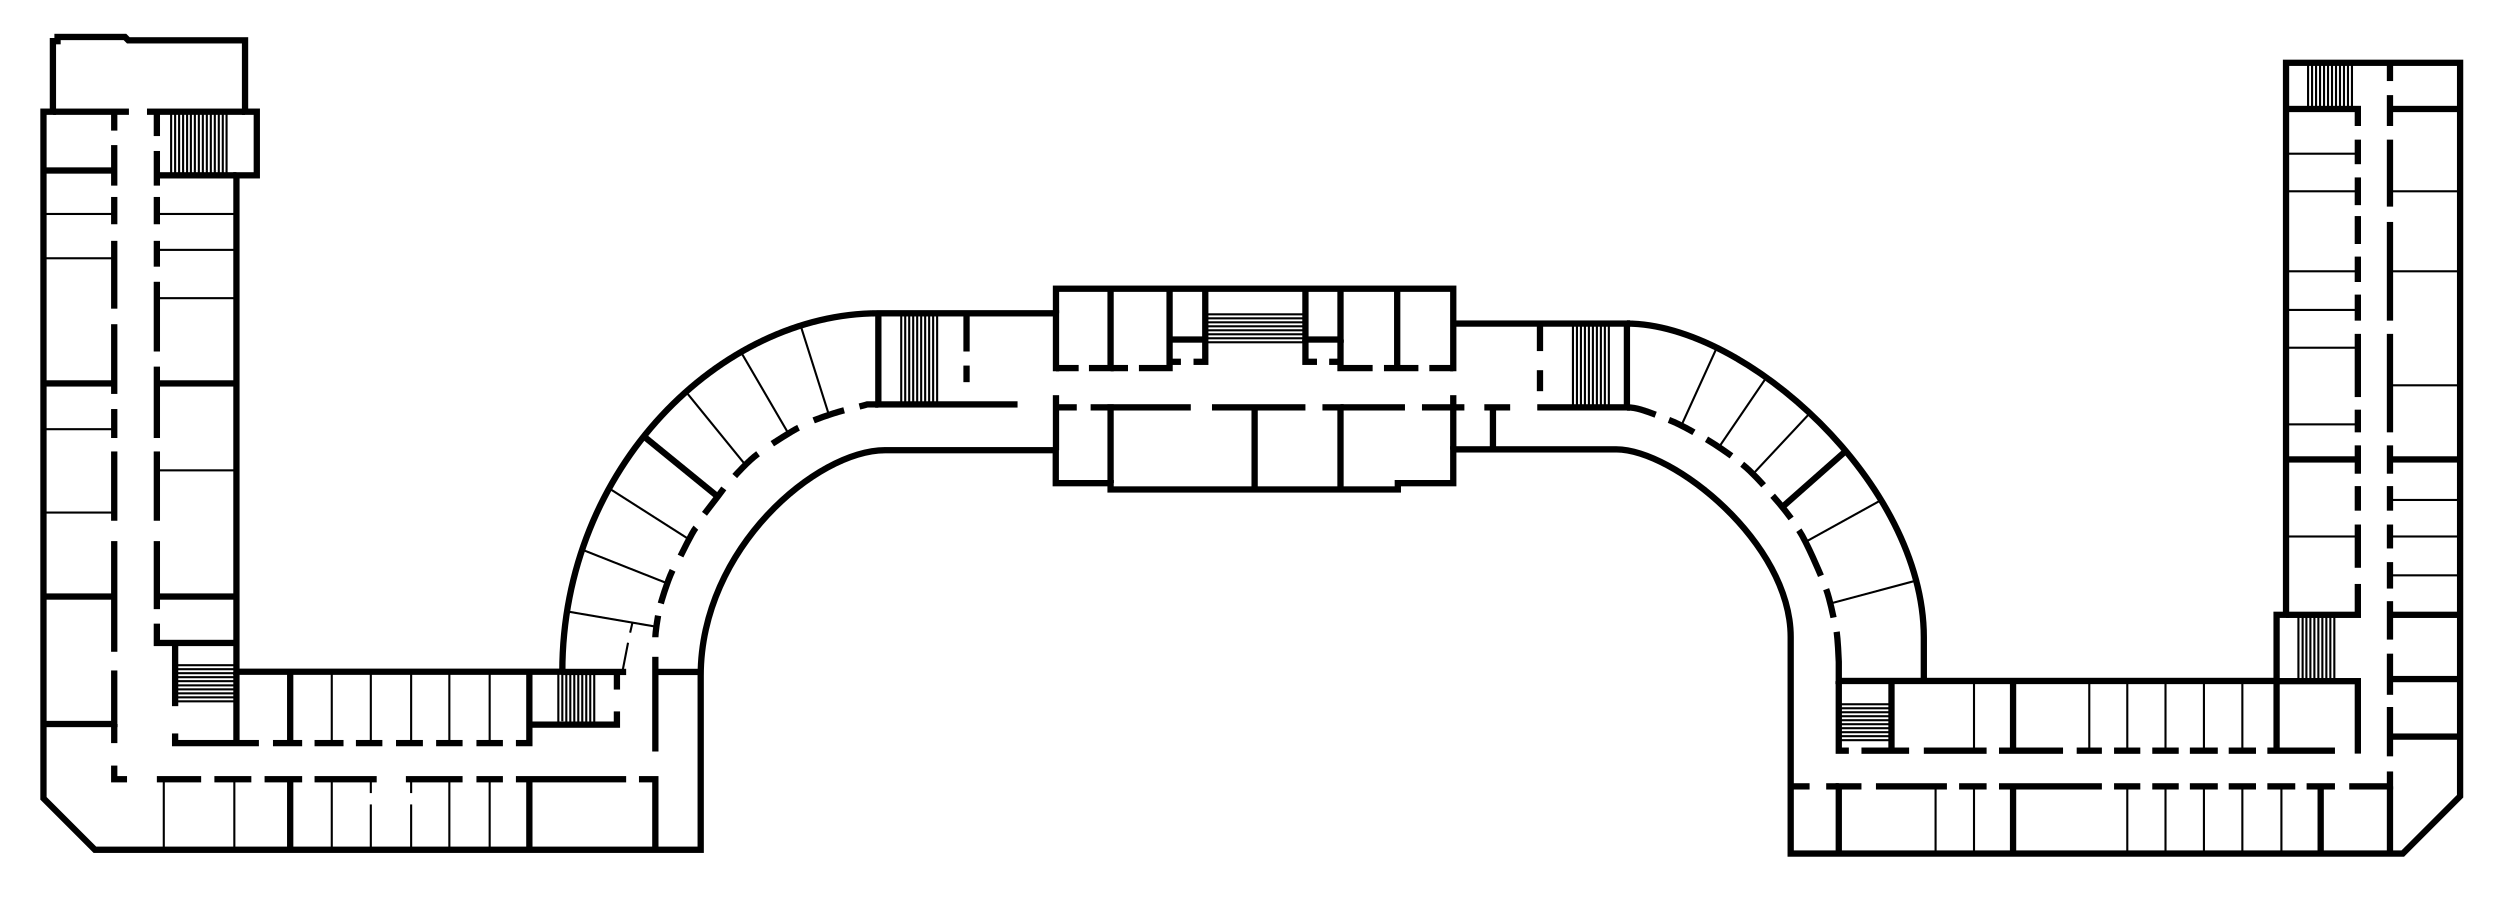 <?xml version="1.0" encoding="utf-8"?><!-- Generator: Adobe Illustrator 21.0.0, SVG Export Plug-In . SVG Version: 6.00 Build 0)  --><svg version="1.1" id="Layer_1" xmlns="http://www.w3.org/2000/svg" xmlns:xlink="http://www.w3.org/1999/xlink" x="0px" y="0px"
	 viewBox="0 0 1190.6 433.2" style="enable-background:new 0 0 1190.6 433.2;" xml:space="preserve"><style type="text/css">
	.st0{fill:none;stroke:#000000;stroke-width:3;stroke-miterlimit:10;}
	.st1{fill:none;stroke:#000000;stroke-miterlimit:10;}
	.st2{fill:#FFFFFF;stroke:#000000;stroke-miterlimit:10;}
</style><path class="st0" d="M875.7,303.5"/><path class="st0" d="M502.9,176.8v-2.3v-25.3h-84.6c-74.6,0-150.5,73.2-150.5,170.7H112.6V83.5h9.7V53.2h-5.6v-34H61.1l-1.6-1.6
	H27.4v2h-2.2v33.6h-4.5v327l24.5,24.5h288.5c0,0,0-33,0-82.9c0-60.8,55.4-107.4,87.8-107.4h81.3v15.7h26.1v3h136.8v-3h26.4v-16.1
	c0,0,50.1,0,77.6,0c27.4,0,83.1,44.6,83.1,89.4v103.1h291.5l27.3-27.3V29.9h-82.9v262.9h-4.5v31.5H875.7v-9.1
	c-0.4-10.3-1-14.3-1-14.3"/><line class="st0" x1="692.1" y1="214.1" x2="692.1" y2="188.2"/><line class="st0" x1="502.9" y1="214.4" x2="502.9" y2="188.2"/><polyline class="st0" points="692.1,176.8 692.1,137.5 502.9,137.5 502.9,149.2 "/><polyline class="st0" points="692.1,154.1 774.8,154.1 774.8,194 732.1,194 "/><line class="st0" x1="719.2" y1="194" x2="706.9" y2="194"/><line class="st0" x1="711" y1="214.1" x2="711" y2="194"/><line class="st0" x1="733.4" y1="186.3" x2="733.4" y2="176.3"/><line class="st0" x1="733.4" y1="167.2" x2="733.4" y2="154.1"/><path class="st0" d="M774.8,154.1c56.4,0,141.4,76.2,141.4,149.4v20.9"/><path class="st0" d="M54.4,344.8"/><polyline class="st0" points="20.8,344.8 54.4,344.8 54.4,319.3 "/><line class="st0" x1="25.3" y1="53.2" x2="61.4" y2="53.2"/><polyline class="st0" points="116.7,53.2 72,53.2 70,53.2 "/><line class="st0" x1="54.4" y1="310.4" x2="54.4" y2="257.7"/><line class="st0" x1="54.4" y1="248" x2="54.4" y2="215"/><line class="st0" x1="54.4" y1="208.6" x2="54.4" y2="194.8"/><line class="st0" x1="54.4" y1="187.6" x2="54.4" y2="154.4"/><line class="st0" x1="54.4" y1="147" x2="54.4" y2="114.7"/><line class="st0" x1="54.4" y1="106.8" x2="54.4" y2="93.8"/><polyline class="st0" points="54.4,69.1 54.4,86.9 54.4,88.4 "/><line class="st0" x1="54.4" y1="62.2" x2="54.4" y2="53.2"/><line class="st0" x1="54.4" y1="81.2" x2="20.8" y2="81.2"/><line class="st0" x1="54.4" y1="182.6" x2="20.8" y2="182.6"/><line class="st0" x1="54.4" y1="284.1" x2="20.8" y2="284.1"/><path class="st0" d="M76.4,53.2"/><polyline class="st0" points="112.6,306.2 74.7,306.2 74.7,297 "/><line class="st0" x1="74.7" y1="290.1" x2="74.7" y2="257.7"/><line class="st0" x1="74.7" y1="248" x2="74.7" y2="215"/><line class="st0" x1="74.7" y1="208.6" x2="74.7" y2="174.6"/><line class="st0" x1="74.7" y1="167.4" x2="74.7" y2="134.2"/><line class="st0" x1="74.7" y1="127" x2="74.7" y2="114.7"/><line class="st0" x1="74.7" y1="106.8" x2="74.7" y2="93.8"/><polyline class="st0" points="74.7,71.9 74.7,86.9 74.7,88.4 "/><line class="st0" x1="74.7" y1="64.8" x2="74.7" y2="53.2"/><line class="st0" x1="112.6" y1="83.5" x2="74.7" y2="83.5"/><line class="st0" x1="74.7" y1="182.6" x2="112.6" y2="182.6"/><line class="st0" x1="74.7" y1="284.1" x2="112.6" y2="284.1"/><line class="st0" x1="54.4" y1="344.8" x2="54.4" y2="353.9"/><polyline class="st0" points="54.4,364.6 54.4,371.1 60.5,371.1 "/><line class="st0" x1="74.7" y1="371.1" x2="95.8" y2="371.1"/><line class="st0" x1="102.1" y1="371.1" x2="119.7" y2="371.1"/><line class="st0" x1="126" y1="371.1" x2="143.9" y2="371.1"/><line class="st0" x1="149.8" y1="371.1" x2="179.4" y2="371.1"/><line class="st0" x1="193.3" y1="371.1" x2="220.3" y2="371.1"/><line class="st0" x1="226.9" y1="371.1" x2="239.5" y2="371.1"/><line class="st0" x1="245.7" y1="371.1" x2="298.2" y2="371.1"/><polyline class="st0" points="304.3,371.1 312.1,371.1 312.1,404.7 "/><line class="st0" x1="138.2" y1="404.7" x2="138.2" y2="371.1"/><line class="st0" x1="252.1" y1="404.7" x2="252.1" y2="371.1"/><line class="st0" x1="83.4" y1="306.2" x2="83.4" y2="336.3"/><polyline class="st0" points="83.4,349.3 83.4,353.9 123.3,353.9 "/><line class="st0" x1="130" y1="353.9" x2="143.9" y2="353.9"/><line class="st0" x1="149.8" y1="353.9" x2="163.6" y2="353.9"/><line class="st0" x1="169.5" y1="353.9" x2="182.1" y2="353.9"/><line class="st0" x1="188.6" y1="353.9" x2="201.4" y2="353.9"/><line class="st0" x1="207.7" y1="353.9" x2="220.3" y2="353.9"/><line class="st0" x1="226.9" y1="353.9" x2="239.5" y2="353.9"/><polyline class="st0" points="245.7,353.9 252.1,353.9 252.1,320 "/><line class="st0" x1="112.6" y1="320" x2="112.6" y2="353.9"/><line class="st0" x1="138.2" y1="353.9" x2="138.2" y2="320"/><polyline class="st0" points="252.1,345.1 293.8,345.1 293.8,338.8 "/><line class="st0" x1="267.8" y1="320" x2="298.2" y2="320"/><path class="st0" d="M312.1,320h21.8H312.1z"/><polyline class="st0" points="312.1,357.9 312.1,320 312.1,317.6 312.1,312.8 "/><line class="st0" x1="293.8" y1="328.4" x2="293.8" y2="320"/><line class="st1" x1="20.8" y1="123" x2="54.4" y2="123"/><line class="st1" x1="20.8" y1="101.9" x2="54.4" y2="101.9"/><line class="st1" x1="74.7" y1="101.9" x2="112.6" y2="101.9"/><line class="st1" x1="74.7" y1="119" x2="112.6" y2="119"/><line class="st1" x1="74.7" y1="142" x2="112.6" y2="142"/><path class="st1" d="M74.7,159"/><line class="st1" x1="20.8" y1="204.4" x2="54.4" y2="204.4"/><line class="st1" x1="20.8" y1="244.1" x2="54.4" y2="244.1"/><line class="st1" x1="74.7" y1="224" x2="112.6" y2="224"/><line class="st1" x1="78" y1="371.1" x2="78" y2="404.7"/><line class="st1" x1="111.6" y1="371.1" x2="111.6" y2="404.7"/><line class="st1" x1="158" y1="371.1" x2="158" y2="404.7"/><line class="st1" x1="158" y1="353.9" x2="158" y2="320"/><line class="st1" x1="176.6" y1="353.9" x2="176.6" y2="320"/><line class="st1" x1="195.8" y1="353.9" x2="195.8" y2="320"/><line class="st1" x1="214" y1="371.1" x2="214" y2="404.7"/><line class="st1" x1="214" y1="353.9" x2="214" y2="320"/><line class="st1" x1="233.2" y1="371.1" x2="233.2" y2="404.7"/><line class="st1" x1="233.2" y1="353.9" x2="233.2" y2="320"/><line class="st1" x1="176.6" y1="404.7" x2="176.6" y2="383.1"/><line class="st1" x1="176.6" y1="377.7" x2="176.6" y2="371.1"/><line class="st1" x1="195.8" y1="371.1" x2="195.8" y2="377.7"/><line class="st1" x1="195.8" y1="383.1" x2="195.8" y2="404.7"/><polyline class="st0" points="418.3,149.2 418.3,192.6 484.6,192.6 "/><line class="st0" x1="460.3" y1="182" x2="460.3" y2="174.1"/><line class="st0" x1="460.3" y1="167.4" x2="460.3" y2="149.2"/><path class="st0" d="M312.1,303.5c0,0,0-2.8,1.3-10.3"/><path class="st0" d="M314.7,287.4c0,0,2.7-9.7,5.6-15.8"/><path class="st0" d="M324.1,264.8c0,0,5.7-11.7,7.3-13.5"/><polyline class="st0" points="335.5,244.7 341.8,236.5 344.7,232.6 "/><line class="st0" x1="306.6" y1="207.8" x2="341.8" y2="236.5"/><path class="st0" d="M349.9,226.7c0,0,6.5-7.3,11.1-10.6"/><path class="st0" d="M367.8,211.3c0,0,9.7-6.3,12.5-7.6"/><path class="st0" d="M418.3,192.6H413c0,0-0.9,0.3-3.7,1"/><path class="st0" d="M387.5,200.2c0,0,7.3-2.9,14.5-4.8"/><line class="st1" x1="270.1" y1="291.2" x2="312.1" y2="298.4"/><line class="st1" x1="296.4" y1="320" x2="299.1" y2="306.1"/><line class="st1" x1="300.1" y1="301.3" x2="301.2" y2="296.5"/><line class="st1" x1="277.3" y1="261.8" x2="317.5" y2="277.7"/><line class="st1" x1="290.1" y1="232.6" x2="328.2" y2="256.9"/><line class="st1" x1="326.7" y1="186.6" x2="355" y2="221.4"/><line class="st1" x1="352.9" y1="167.7" x2="375.5" y2="206.5"/><line class="st1" x1="381.3" y1="155.1" x2="394.8" y2="197.7"/><line class="st0" x1="528.9" y1="230.1" x2="528.9" y2="192.6"/><polyline class="st0" points="528.9,137.5 528.9,175.3 518.6,175.3 "/><line class="st0" x1="502.9" y1="194" x2="512.8" y2="194"/><polyline class="st0" points="519.4,194 528.9,194 567.1,194 "/><line class="st0" x1="577.2" y1="194" x2="621.7" y2="194"/><polyline class="st0" points="629.8,194 638.4,194 638.4,233.1 "/><line class="st0" x1="669.1" y1="194" x2="638.4" y2="194"/><polyline class="st0" points="677.2,194 692.1,194 697.4,194 "/><line class="st0" x1="597.5" y1="194" x2="597.5" y2="233.1"/><path class="st0" d="M520.3,174.4"/><line class="st0" x1="513.7" y1="175.3" x2="502.9" y2="175.3"/><line class="st0" x1="528.9" y1="175.3" x2="537.2" y2="175.3"/><polyline class="st0" points="542.4,175.3 557,175.3 557,172.3 557,137.5 "/><line class="st0" x1="562.4" y1="172.3" x2="557" y2="172.3"/><polyline class="st0" points="568.4,172.3 574,172.3 574,137.5 "/><line class="st0" x1="557" y1="161.7" x2="574" y2="161.7"/><polyline class="st0" points="621.7,137.5 621.7,161.7 638.4,161.7 638.4,137.5 "/><polyline class="st0" points="627.2,172.3 621.7,172.3 621.7,161.7 "/><polyline class="st0" points="653.7,175.3 638.4,175.3 638.4,161.7 "/><line class="st0" x1="638.4" y1="172.3" x2="633" y2="172.3"/><line class="st0" x1="659.1" y1="175.3" x2="675.5" y2="175.3"/><line class="st0" x1="680.7" y1="175.3" x2="692.1" y2="175.3"/><line class="st0" x1="665.4" y1="175.3" x2="665.4" y2="137.5"/><path class="st0" d="M873.2,294.1c0,0-1.7-8.5-3.5-13.5"/><path class="st0" d="M867.2,274.2c0,0-6.8-16.3-10.5-21.7"/><path class="st0" d="M853,246.9c0,0-4.4-6-8.8-10.8"/><path class="st0" d="M839.9,231.1c0,0-5.7-6.5-10.2-10"/><path class="st0" d="M824.6,217.1c0,0-6.9-5-11.9-7.9"/><path class="st0" d="M806.7,205.9c0,0-6.4-3.8-11.9-5.9"/><path class="st0" d="M774.8,194c4.6,0,8.8,1.7,13.7,3.5"/><line class="st0" x1="848.9" y1="241.4" x2="879" y2="214.8"/><line class="st1" x1="834.8" y1="225.8" x2="861.9" y2="196.8"/><line class="st1" x1="818.6" y1="213" x2="841.2" y2="179.8"/><line class="st1" x1="800.7" y1="202.7" x2="817.6" y2="165.6"/><line class="st1" x1="859.8" y1="258.1" x2="895.8" y2="238.2"/><line class="st1" x1="871.7" y1="287.4" x2="912.5" y2="276.5"/><polyline class="st0" points="875.7,324.4 875.7,357.5 880.5,357.5 "/><polyline class="st0" points="875.7,406.6 875.7,374.5 886.5,374.5 "/><line class="st0" x1="893.4" y1="374.5" x2="927.2" y2="374.5"/><line class="st0" x1="933" y1="374.5" x2="946.1" y2="374.5"/><polyline class="st0" points="952,374.5 958.5,374.5 1001,374.5 "/><line class="st0" x1="958.7" y1="406.6" x2="958.7" y2="374.5"/><line class="st0" x1="886.5" y1="357.5" x2="909.2" y2="357.5"/><line class="st0" x1="916.2" y1="357.5" x2="946.1" y2="357.5"/><line class="st0" x1="952" y1="357.5" x2="982.5" y2="357.5"/><line class="st0" x1="989" y1="357.5" x2="1001" y2="357.5"/><line class="st0" x1="958.7" y1="357.5" x2="958.7" y2="324.4"/><line class="st0" x1="900.8" y1="357.5" x2="900.8" y2="324.4"/><line class="st0" x1="875.7" y1="374.5" x2="869.7" y2="374.5"/><line class="st0" x1="861.8" y1="374.5" x2="852.8" y2="374.5"/><line class="st0" x1="1006.8" y1="374.5" x2="1019.3" y2="374.5"/><line class="st0" x1="1025" y1="374.5" x2="1037.6" y2="374.5"/><line class="st0" x1="1042.9" y1="374.5" x2="1056.2" y2="374.5"/><line class="st0" x1="1061.4" y1="374.5" x2="1074.4" y2="374.5"/><line class="st0" x1="1079.8" y1="374.5" x2="1093.1" y2="374.5"/><line class="st0" x1="1098.5" y1="374.5" x2="1112" y2="374.5"/><polyline class="st0" points="1118.8,374.5 1138.2,374.5 1138.2,367.4 "/><line class="st0" x1="1105.2" y1="374.5" x2="1105.2" y2="406.6"/><line class="st0" x1="1006.8" y1="357.5" x2="1019.3" y2="357.5"/><line class="st0" x1="1025" y1="357.5" x2="1037.6" y2="357.5"/><line class="st0" x1="1042.9" y1="357.5" x2="1056.2" y2="357.5"/><line class="st0" x1="1061.4" y1="357.5" x2="1074.4" y2="357.5"/><line class="st0" x1="1079.8" y1="357.5" x2="1112" y2="357.5"/><polyline class="st0" points="1084.2,357.5 1084.2,324.4 1122.9,324.4 1122.9,358.9 "/><line class="st0" x1="1138.2" y1="360.2" x2="1138.2" y2="336.7"/><line class="st0" x1="1138.2" y1="330.9" x2="1138.2" y2="311.3"/><line class="st0" x1="1138.2" y1="304.6" x2="1138.2" y2="286.3"/><line class="st0" x1="1138.2" y1="280.3" x2="1138.2" y2="267.7"/><line class="st0" x1="1138.2" y1="261.2" x2="1138.2" y2="249.8"/><line class="st0" x1="1138.2" y1="243.2" x2="1138.2" y2="231.5"/><line class="st0" x1="1138.2" y1="225.6" x2="1138.2" y2="212.1"/><line class="st0" x1="1138.2" y1="205.9" x2="1138.2" y2="159"/><line class="st0" x1="1138.2" y1="152.7" x2="1138.2" y2="105.7"/><line class="st0" x1="1138.2" y1="98.4" x2="1138.2" y2="66.5"/><line class="st0" x1="1138.2" y1="60" x2="1138.2" y2="45.3"/><line class="st0" x1="1138.2" y1="38.6" x2="1138.2" y2="29.9"/><line class="st0" x1="1138.2" y1="51.9" x2="1171.6" y2="51.9"/><line class="st0" x1="1138.2" y1="218.8" x2="1171.6" y2="218.8"/><polyline class="st0" points="1088.7,292.8 1122.9,292.8 1122.9,278.1 "/><line class="st0" x1="1138.2" y1="292.8" x2="1171.6" y2="292.8"/><line class="st0" x1="1138.2" y1="374.5" x2="1138.2" y2="406.6"/><line class="st0" x1="1138.2" y1="350.8" x2="1171.6" y2="350.8"/><line class="st0" x1="1138.2" y1="323.4" x2="1171.6" y2="323.4"/><line class="st1" x1="921.8" y1="406.6" x2="921.8" y2="374.5"/><line class="st1" x1="940.1" y1="406.6" x2="940.1" y2="374.5"/><line class="st1" x1="940.1" y1="357.5" x2="940.1" y2="324.4"/><line class="st1" x1="1013.1" y1="406.6" x2="1013.1" y2="374.5"/><line class="st1" x1="1013.1" y1="357.5" x2="1013.1" y2="324.4"/><line class="st1" x1="995" y1="357.5" x2="995" y2="324.4"/><line class="st1" x1="1031.3" y1="406.6" x2="1031.3" y2="374.5"/><line class="st1" x1="1031.3" y1="357.5" x2="1031.3" y2="324.4"/><line class="st1" x1="1049.6" y1="406.6" x2="1049.6" y2="374.5"/><line class="st1" x1="1049.6" y1="357.5" x2="1049.6" y2="324.4"/><line class="st1" x1="1067.9" y1="406.6" x2="1067.9" y2="374.5"/><line class="st1" x1="1067.9" y1="357.5" x2="1067.9" y2="324.4"/><line class="st1" x1="1086.5" y1="406.6" x2="1086.5" y2="374.5"/><line class="st0" x1="1122.9" y1="270.4" x2="1122.9" y2="249.8"/><line class="st0" x1="1122.9" y1="243.2" x2="1122.9" y2="231.5"/><line class="st0" x1="1122.9" y1="225.6" x2="1122.9" y2="212.1"/><line class="st0" x1="1122.9" y1="205.9" x2="1122.9" y2="195.1"/><line class="st0" x1="1122.9" y1="189.1" x2="1122.9" y2="159"/><line class="st0" x1="1122.9" y1="152.7" x2="1122.9" y2="140.3"/><line class="st0" x1="1122.9" y1="134.3" x2="1122.9" y2="122.2"/><line class="st0" x1="1122.9" y1="116.2" x2="1122.9" y2="102.9"/><line class="st0" x1="1122.9" y1="97.7" x2="1122.9" y2="84.5"/><line class="st0" x1="1122.9" y1="78.2" x2="1122.9" y2="66.5"/><polyline class="st0" points="1122.9,60 1122.9,51.9 1088.7,51.9 "/><line class="st0" x1="1122.9" y1="218.8" x2="1088.7" y2="218.8"/><line class="st1" x1="1138.2" y1="274" x2="1171.6" y2="274"/><line class="st1" x1="1171.6" y1="255.5" x2="1138.2" y2="255.5"/><line class="st1" x1="1122.9" y1="255.5" x2="1088.7" y2="255.5"/><line class="st1" x1="1138.2" y1="238.1" x2="1171.6" y2="238.1"/><line class="st1" x1="1088.7" y1="202.1" x2="1122.9" y2="202.1"/><line class="st1" x1="1138.2" y1="183.5" x2="1171.6" y2="183.5"/><line class="st1" x1="1122.9" y1="165.6" x2="1088.7" y2="165.6"/><line class="st1" x1="1088.7" y1="147.6" x2="1122.9" y2="147.6"/><line class="st1" x1="1088.7" y1="129.2" x2="1122.9" y2="129.2"/><line class="st1" x1="1138.2" y1="129.2" x2="1171.6" y2="129.2"/><line class="st1" x1="1138.2" y1="91.1" x2="1171.6" y2="91.1"/><line class="st1" x1="1122.9" y1="91.1" x2="1088.7" y2="91.1"/><line class="st1" x1="1088.7" y1="73.2" x2="1122.9" y2="73.2"/><line class="st2" x1="81.5" y1="53.2" x2="81.5" y2="83.5"/><line class="st2" x1="83.4" y1="83.5" x2="83.4" y2="53.2"/><line class="st2" x1="85.3" y1="53.2" x2="85.3" y2="83.5"/><line class="st2" x1="87.2" y1="83.5" x2="87.2" y2="53.2"/><line class="st2" x1="89.1" y1="53.2" x2="89.1" y2="83.5"/><line class="st2" x1="90.9" y1="83.5" x2="90.9" y2="53.2"/><line class="st2" x1="92.8" y1="53.2" x2="92.8" y2="83.5"/><line class="st2" x1="94.7" y1="83.5" x2="94.7" y2="53.2"/><line class="st2" x1="96.6" y1="53.2" x2="96.6" y2="83.5"/><line class="st2" x1="98.5" y1="83.5" x2="98.5" y2="53.2"/><line class="st2" x1="100.4" y1="53.2" x2="100.4" y2="83.5"/><line class="st2" x1="102.3" y1="83.5" x2="102.3" y2="53.2"/><line class="st2" x1="104.2" y1="53.2" x2="104.2" y2="83.5"/><line class="st2" x1="106.1" y1="83.5" x2="106.1" y2="53.2"/><line class="st2" x1="107.9" y1="53.2" x2="107.9" y2="83.5"/><line class="st2" x1="83.4" y1="334" x2="112.6" y2="334"/><line class="st2" x1="112.6" y1="332.1" x2="83.4" y2="332.1"/><line class="st2" x1="83.4" y1="330.2" x2="112.6" y2="330.2"/><line class="st2" x1="112.6" y1="328.3" x2="83.4" y2="328.3"/><line class="st2" x1="83.4" y1="326.4" x2="112.6" y2="326.4"/><line class="st2" x1="112.6" y1="324.4" x2="83.4" y2="324.4"/><line class="st2" x1="83.4" y1="322.5" x2="112.6" y2="322.5"/><line class="st2" x1="112.6" y1="320.6" x2="83.4" y2="320.6"/><line class="st2" x1="83.4" y1="318.7" x2="112.6" y2="318.7"/><line class="st2" x1="112.6" y1="316.8" x2="83.4" y2="316.8"/><line class="st2" x1="283" y1="345.1" x2="283" y2="320"/><line class="st2" x1="281.1" y1="320" x2="281.1" y2="345.1"/><line class="st2" x1="279.2" y1="345.1" x2="279.2" y2="320"/><line class="st2" x1="277.3" y1="320" x2="277.3" y2="345.1"/><line class="st2" x1="275.4" y1="345.1" x2="275.4" y2="320"/><line class="st2" x1="273.5" y1="320" x2="273.5" y2="345.1"/><line class="st2" x1="271.6" y1="320" x2="271.6" y2="345.1"/><line class="st2" x1="269.7" y1="345.1" x2="269.7" y2="320"/><line class="st2" x1="267.8" y1="343.6" x2="267.8" y2="318.5"/><line class="st2" x1="265.9" y1="345.1" x2="265.9" y2="320"/><line class="st2" x1="446.3" y1="149.2" x2="446.3" y2="192.6"/><line class="st2" x1="444.4" y1="192.6" x2="444.4" y2="149.2"/><line class="st2" x1="442.5" y1="149.2" x2="442.5" y2="192.6"/><line class="st2" x1="440.6" y1="192.6" x2="440.6" y2="149.2"/><line class="st2" x1="438.7" y1="149.2" x2="438.7" y2="192.6"/><line class="st2" x1="436.8" y1="192.6" x2="436.8" y2="149.2"/><line class="st2" x1="434.9" y1="149.2" x2="434.9" y2="192.6"/><line class="st2" x1="433" y1="192.6" x2="433" y2="149.2"/><line class="st2" x1="431.1" y1="149.2" x2="431.1" y2="192.6"/><line class="st2" x1="429.2" y1="192.6" x2="429.2" y2="149.2"/><path class="st0" d="M574,172.3"/><line class="st1" x1="574" y1="163" x2="621.7" y2="163"/><line class="st1" x1="574" y1="161.1" x2="621.7" y2="161.1"/><line class="st1" x1="574" y1="159.2" x2="621.7" y2="159.2"/><line class="st1" x1="573.6" y1="157.3" x2="621.3" y2="157.3"/><line class="st1" x1="574" y1="155.4" x2="621.7" y2="155.4"/><line class="st1" x1="574" y1="153.5" x2="621.7" y2="153.5"/><line class="st1" x1="574" y1="151.6" x2="621.7" y2="151.6"/><line class="st1" x1="574" y1="149.7" x2="621.7" y2="149.7"/><line class="st1" x1="749.1" y1="154.1" x2="749.1" y2="194"/><line class="st1" x1="751" y1="154.1" x2="751" y2="194"/><line class="st1" x1="752.9" y1="154.1" x2="752.9" y2="194"/><line class="st1" x1="754.8" y1="154.1" x2="754.8" y2="194"/><line class="st1" x1="756.7" y1="154.1" x2="756.7" y2="194"/><line class="st1" x1="758.6" y1="154.1" x2="758.6" y2="194"/><line class="st1" x1="760.5" y1="154.1" x2="760.5" y2="194"/><line class="st1" x1="762.4" y1="154.1" x2="762.4" y2="194"/><line class="st1" x1="764.3" y1="154.1" x2="764.3" y2="194"/><line class="st1" x1="766.2" y1="154.1" x2="766.2" y2="194"/><line class="st1" x1="875.7" y1="352.5" x2="900.8" y2="352.5"/><line class="st1" x1="900.8" y1="350.6" x2="875.7" y2="350.6"/><line class="st1" x1="875.7" y1="348.7" x2="900.8" y2="348.7"/><line class="st1" x1="900.8" y1="346.8" x2="875.7" y2="346.8"/><line class="st1" x1="875.7" y1="344.9" x2="900.8" y2="344.9"/><line class="st1" x1="900.8" y1="343" x2="875.7" y2="343"/><line class="st1" x1="875.7" y1="341.1" x2="900.8" y2="341.1"/><line class="st1" x1="900.8" y1="339.2" x2="875.7" y2="339.2"/><line class="st1" x1="875.7" y1="337.3" x2="900.8" y2="337.3"/><line class="st1" x1="900.8" y1="335.4" x2="875.7" y2="335.4"/><line class="st1" x1="1094.6" y1="292.8" x2="1094.6" y2="324.4"/><line class="st1" x1="1096.6" y1="324.4" x2="1096.6" y2="292.8"/><line class="st1" x1="1098.4" y1="292.8" x2="1098.4" y2="324.4"/><line class="st1" x1="1100.3" y1="324.4" x2="1100.3" y2="292.8"/><line class="st1" x1="1102.2" y1="292.8" x2="1102.2" y2="324.4"/><line class="st1" x1="1104.1" y1="324.4" x2="1104.1" y2="292.8"/><line class="st1" x1="1106" y1="292.8" x2="1106" y2="324.4"/><line class="st1" x1="1107.9" y1="324.4" x2="1107.9" y2="292.8"/><line class="st1" x1="1109.8" y1="292.8" x2="1109.8" y2="324.4"/><line class="st1" x1="1111.7" y1="324.4" x2="1111.7" y2="292.8"/><line class="st1" x1="1120.1" y1="51.9" x2="1120.1" y2="29.9"/><line class="st1" x1="1118.2" y1="29.9" x2="1118.2" y2="51.9"/><line class="st1" x1="1116.3" y1="51.9" x2="1116.3" y2="29.9"/><line class="st1" x1="1114.4" y1="29.9" x2="1114.4" y2="51.9"/><line class="st1" x1="1112.5" y1="51.9" x2="1112.5" y2="29.9"/><line class="st1" x1="1110.6" y1="29.9" x2="1110.6" y2="51.9"/><line class="st1" x1="1108.7" y1="51.9" x2="1108.7" y2="29.9"/><line class="st1" x1="1106.8" y1="29.9" x2="1106.8" y2="51.9"/><line class="st1" x1="1104.9" y1="51.9" x2="1104.9" y2="29.9"/><line class="st1" x1="1103" y1="29.9" x2="1103" y2="51.9"/><line class="st1" x1="1101.1" y1="51.9" x2="1101.1" y2="29.9"/><line class="st1" x1="1099.2" y1="29.9" x2="1099.2" y2="51.9"/><path class="st1" d="M1097.3,51.9"/><!-- ToDo: add labels --></svg>
